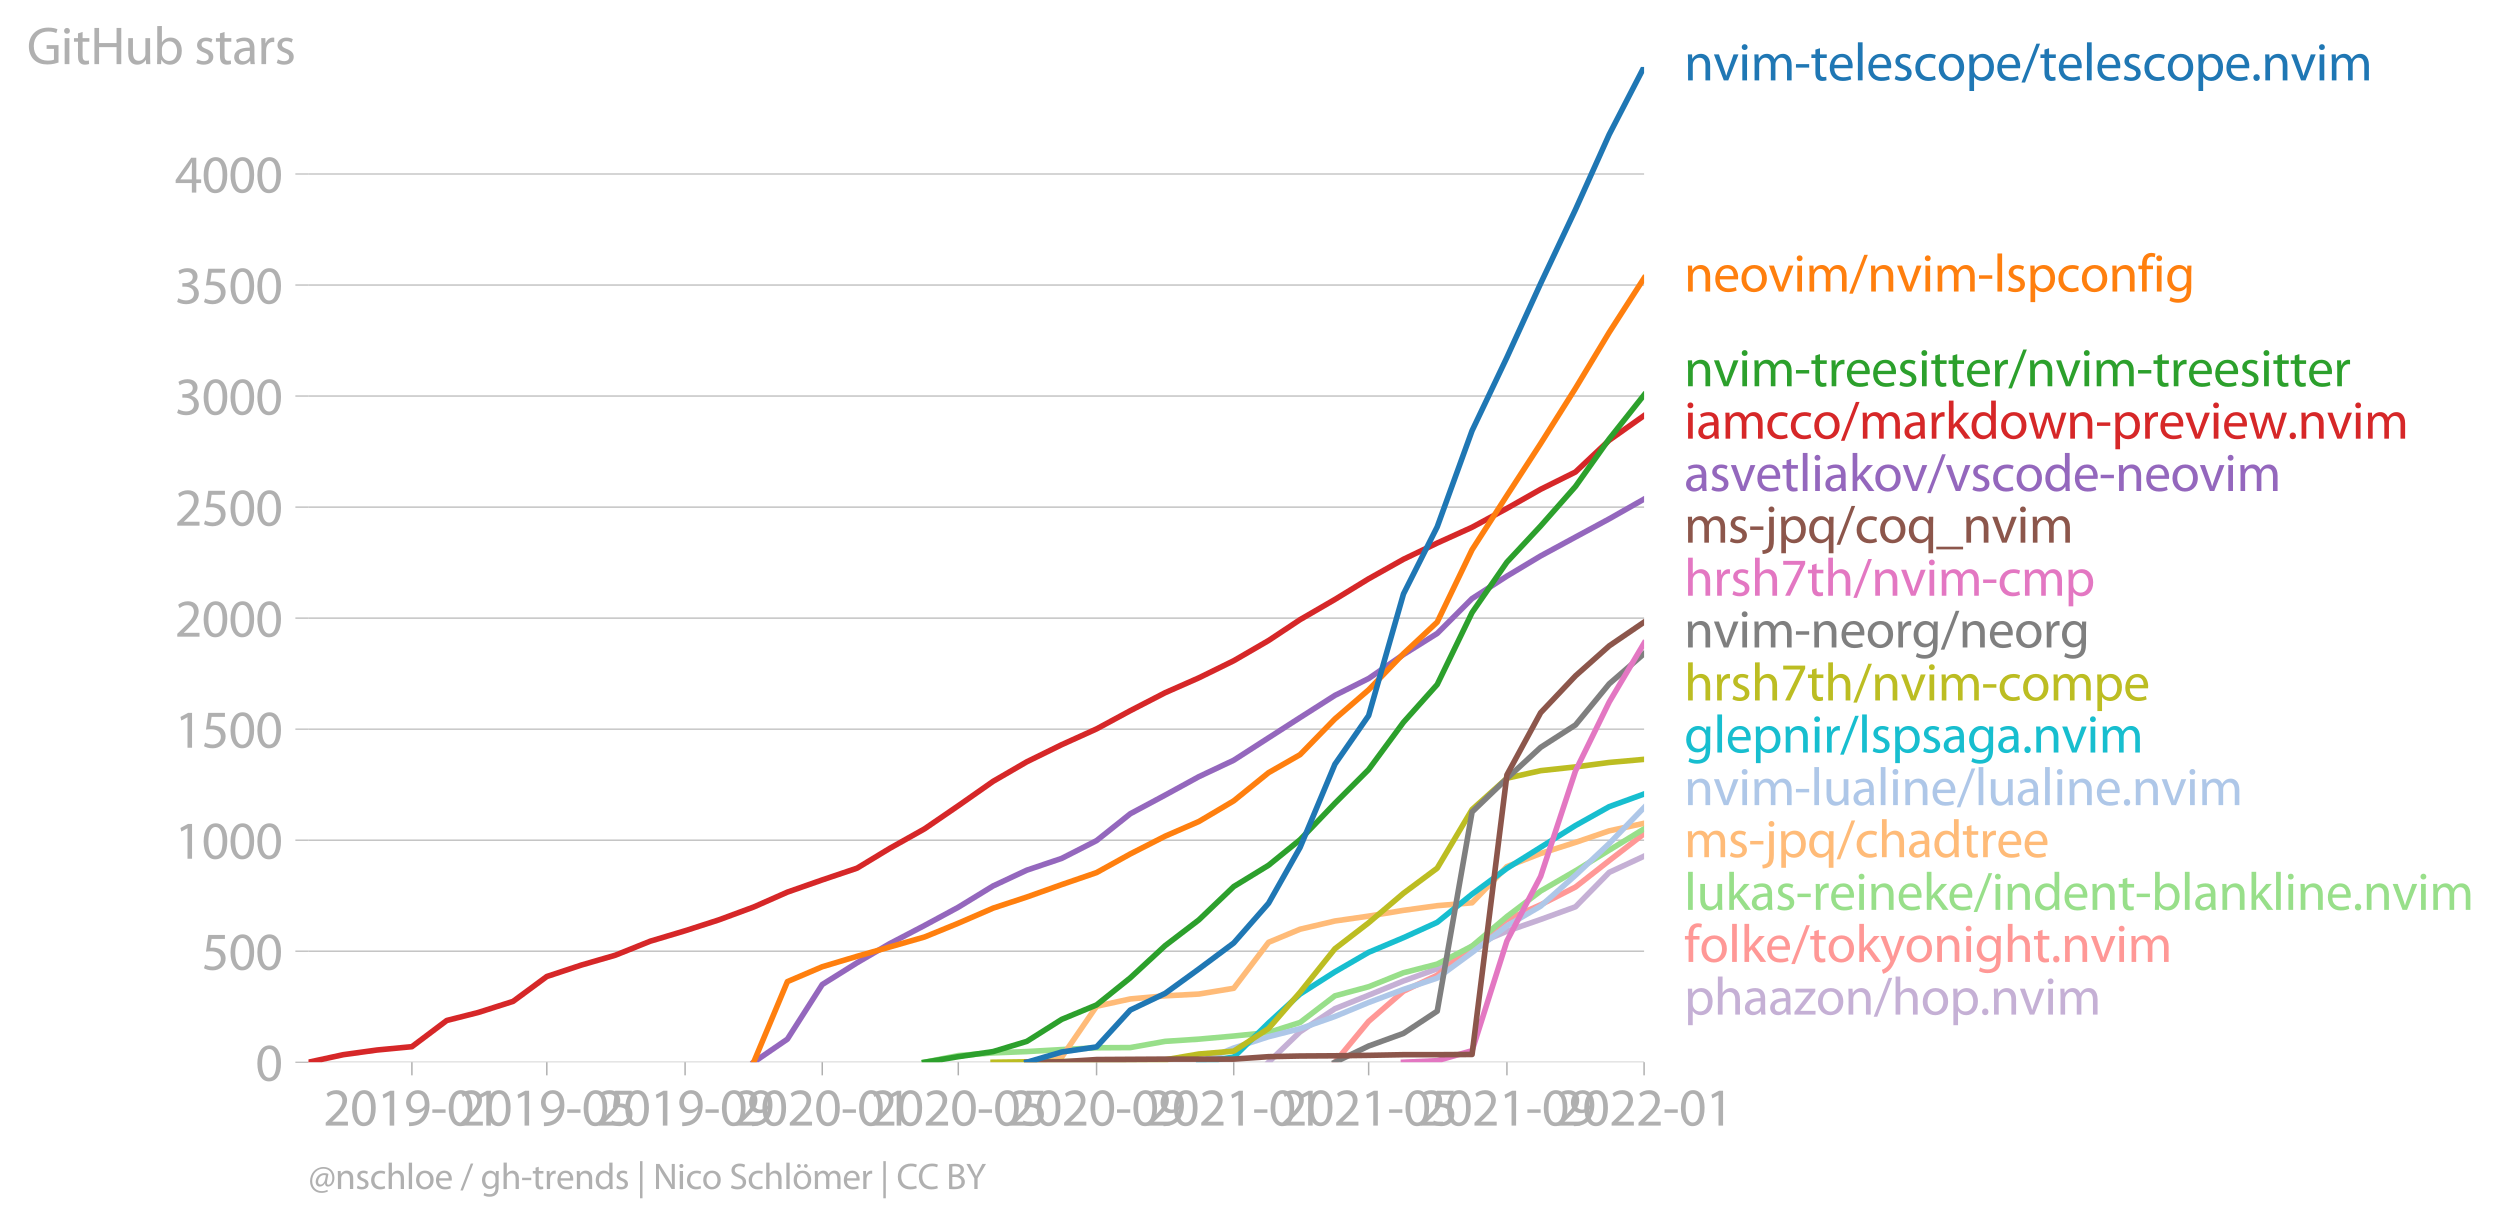 <svg xmlns:xlink="http://www.w3.org/1999/xlink" width="891.264" height="436.725" viewBox="0 0 668.448 327.544" xmlns="http://www.w3.org/2000/svg"><defs><style>*{stroke-linejoin:round;stroke-linecap:butt}</style></defs><g id="figure_1"><path d="M0 327.544h668.448V0H0v327.544z" style="fill:none" id="patch_1"/><g id="axes_1"><path d="M82.476 284.017h357.12V17.905H82.476v266.112z" style="fill:none" id="patch_2"/><g id="matplotlib.axis_1"><g id="xtick_1"><g id="line2d_1"><defs><path id="mf3e8ef2c0f" d="M0 0v3.5" style="stroke:#b0b0b0;stroke-width:.4"/></defs><use xlink:href="#mf3e8ef2c0f" x="110.132" y="284.017" style="fill:#b0b0b0;stroke:#b0b0b0;stroke-width:.4"/></g><g style="fill:#b0b0b0" transform="matrix(.14 0 0 -.14 86.438 300.957)" id="text_1"><defs><path id="MyriadPro-Regular-32" d="M2944 0v467H1075v13l333 307c877 845 1434 1466 1434 2234 0 595-378 1209-1274 1209-480 0-890-179-1178-422l180-397c192 160 505 352 883 352 621 0 825-390 825-813-6-627-486-1164-1548-2176L288 346V0h2656z" transform="scale(.016)"/><path id="MyriadPro-Regular-30" d="M1677 4230c-845 0-1447-768-1447-2163C243 691 794-70 1606-70c922 0 1447 780 1447 2195 0 1325-499 2105-1376 2105zm-32-435c582 0 845-672 845-1696 0-1062-276-1734-852-1734-512 0-844 614-844 1696 0 1133 358 1734 851 1734z" transform="scale(.016)"/><path id="MyriadPro-Regular-31" d="M1510 0h544v4160h-480l-908-486 108-429 724 390h12V0z" transform="scale(.016)"/><path id="MyriadPro-Regular-39" d="M614-64c135-6 314 0 519 32 448 51 889 243 1209 557 410 397 717 1037 717 1952 0 1062-525 1753-1376 1753S262 3539 262 2752c0-710 480-1274 1229-1274 416 0 749 167 979 448h20c-77-492-276-857-551-1107-237-224-544-358-870-403-192-19-333-32-455-19V-64zm1024 3866c589 0 852-544 852-1255 0-89-20-153-52-205-147-249-441-435-819-435-486 0-800 365-800 883 0 589 339 1012 813 1012h6z" transform="scale(.016)"/><path id="MyriadPro-Regular-2d" d="M192 1939v-416h1581v416H192z" transform="scale(.016)"/></defs><use xlink:href="#MyriadPro-Regular-32"/><use xlink:href="#MyriadPro-Regular-30" x="51.3"/><use xlink:href="#MyriadPro-Regular-31" x="102.6"/><use xlink:href="#MyriadPro-Regular-39" x="153.9"/><use xlink:href="#MyriadPro-Regular-2d" x="205.2"/><use xlink:href="#MyriadPro-Regular-30" x="235.9"/><use xlink:href="#MyriadPro-Regular-31" x="287.2"/></g></g><g id="xtick_2"><use xlink:href="#mf3e8ef2c0f" x="146.205" y="284.017" style="fill:#b0b0b0;stroke:#b0b0b0;stroke-width:.4" id="line2d_2"/><g style="fill:#b0b0b0" transform="matrix(.14 0 0 -.14 122.51 300.957)" id="text_2"><defs><path id="MyriadPro-Regular-35" d="M2771 4160H781L512 2163c154 19 339 45 576 45 832 0 1190-384 1197-922 0-556-455-902-986-902-377 0-717 128-889 230L269 186C467 58 851-70 1306-70c902 0 1548 608 1548 1420 0 525-268 884-595 1069-256 154-576 224-896 224-153 0-243-13-339-25l160 1068h1587v474z" transform="scale(.016)"/></defs><use xlink:href="#MyriadPro-Regular-32"/><use xlink:href="#MyriadPro-Regular-30" x="51.3"/><use xlink:href="#MyriadPro-Regular-31" x="102.6"/><use xlink:href="#MyriadPro-Regular-39" x="153.9"/><use xlink:href="#MyriadPro-Regular-2d" x="205.2"/><use xlink:href="#MyriadPro-Regular-30" x="235.9"/><use xlink:href="#MyriadPro-Regular-35" x="287.2"/></g></g><g id="xtick_3"><use xlink:href="#mf3e8ef2c0f" x="183.179" y="284.017" style="fill:#b0b0b0;stroke:#b0b0b0;stroke-width:.4" id="line2d_3"/><g style="fill:#b0b0b0" transform="matrix(.14 0 0 -.14 159.485 300.957)" id="text_3"><use xlink:href="#MyriadPro-Regular-32"/><use xlink:href="#MyriadPro-Regular-30" x="51.3"/><use xlink:href="#MyriadPro-Regular-31" x="102.6"/><use xlink:href="#MyriadPro-Regular-39" x="153.9"/><use xlink:href="#MyriadPro-Regular-2d" x="205.2"/><use xlink:href="#MyriadPro-Regular-30" x="235.9"/><use xlink:href="#MyriadPro-Regular-39" x="287.2"/></g></g><g id="xtick_4"><use xlink:href="#mf3e8ef2c0f" x="219.853" y="284.017" style="fill:#b0b0b0;stroke:#b0b0b0;stroke-width:.4" id="line2d_4"/><g style="fill:#b0b0b0" transform="matrix(.14 0 0 -.14 196.16 300.957)" id="text_4"><use xlink:href="#MyriadPro-Regular-32"/><use xlink:href="#MyriadPro-Regular-30" x="51.3"/><use xlink:href="#MyriadPro-Regular-32" x="102.6"/><use xlink:href="#MyriadPro-Regular-30" x="153.9"/><use xlink:href="#MyriadPro-Regular-2d" x="205.2"/><use xlink:href="#MyriadPro-Regular-30" x="235.9"/><use xlink:href="#MyriadPro-Regular-31" x="287.2"/></g></g><g id="xtick_5"><use xlink:href="#mf3e8ef2c0f" x="256.227" y="284.017" style="fill:#b0b0b0;stroke:#b0b0b0;stroke-width:.4" id="line2d_5"/><g style="fill:#b0b0b0" transform="matrix(.14 0 0 -.14 232.533 300.957)" id="text_5"><use xlink:href="#MyriadPro-Regular-32"/><use xlink:href="#MyriadPro-Regular-30" x="51.3"/><use xlink:href="#MyriadPro-Regular-32" x="102.6"/><use xlink:href="#MyriadPro-Regular-30" x="153.9"/><use xlink:href="#MyriadPro-Regular-2d" x="205.2"/><use xlink:href="#MyriadPro-Regular-30" x="235.9"/><use xlink:href="#MyriadPro-Regular-35" x="287.2"/></g></g><g id="xtick_6"><use xlink:href="#mf3e8ef2c0f" x="293.201" y="284.017" style="fill:#b0b0b0;stroke:#b0b0b0;stroke-width:.4" id="line2d_6"/><g style="fill:#b0b0b0" transform="matrix(.14 0 0 -.14 269.507 300.957)" id="text_6"><use xlink:href="#MyriadPro-Regular-32"/><use xlink:href="#MyriadPro-Regular-30" x="51.3"/><use xlink:href="#MyriadPro-Regular-32" x="102.6"/><use xlink:href="#MyriadPro-Regular-30" x="153.9"/><use xlink:href="#MyriadPro-Regular-2d" x="205.2"/><use xlink:href="#MyriadPro-Regular-30" x="235.9"/><use xlink:href="#MyriadPro-Regular-39" x="287.2"/></g></g><g id="xtick_7"><use xlink:href="#mf3e8ef2c0f" x="329.875" y="284.017" style="fill:#b0b0b0;stroke:#b0b0b0;stroke-width:.4" id="line2d_7"/><g style="fill:#b0b0b0" transform="matrix(.14 0 0 -.14 306.181 300.957)" id="text_7"><use xlink:href="#MyriadPro-Regular-32"/><use xlink:href="#MyriadPro-Regular-30" x="51.3"/><use xlink:href="#MyriadPro-Regular-32" x="102.6"/><use xlink:href="#MyriadPro-Regular-31" x="153.9"/><use xlink:href="#MyriadPro-Regular-2d" x="205.2"/><use xlink:href="#MyriadPro-Regular-30" x="235.9"/><use xlink:href="#MyriadPro-Regular-31" x="287.2"/></g></g><g id="xtick_8"><use xlink:href="#mf3e8ef2c0f" x="365.948" y="284.017" style="fill:#b0b0b0;stroke:#b0b0b0;stroke-width:.4" id="line2d_8"/><g style="fill:#b0b0b0" transform="matrix(.14 0 0 -.14 342.254 300.957)" id="text_8"><use xlink:href="#MyriadPro-Regular-32"/><use xlink:href="#MyriadPro-Regular-30" x="51.3"/><use xlink:href="#MyriadPro-Regular-32" x="102.6"/><use xlink:href="#MyriadPro-Regular-31" x="153.9"/><use xlink:href="#MyriadPro-Regular-2d" x="205.2"/><use xlink:href="#MyriadPro-Regular-30" x="235.9"/><use xlink:href="#MyriadPro-Regular-35" x="287.2"/></g></g><g id="xtick_9"><use xlink:href="#mf3e8ef2c0f" x="402.922" y="284.017" style="fill:#b0b0b0;stroke:#b0b0b0;stroke-width:.4" id="line2d_9"/><g style="fill:#b0b0b0" transform="matrix(.14 0 0 -.14 379.228 300.957)" id="text_9"><use xlink:href="#MyriadPro-Regular-32"/><use xlink:href="#MyriadPro-Regular-30" x="51.3"/><use xlink:href="#MyriadPro-Regular-32" x="102.6"/><use xlink:href="#MyriadPro-Regular-31" x="153.9"/><use xlink:href="#MyriadPro-Regular-2d" x="205.2"/><use xlink:href="#MyriadPro-Regular-30" x="235.9"/><use xlink:href="#MyriadPro-Regular-39" x="287.2"/></g></g><g id="xtick_10"><use xlink:href="#mf3e8ef2c0f" x="439.596" y="284.017" style="fill:#b0b0b0;stroke:#b0b0b0;stroke-width:.4" id="line2d_10"/><g style="fill:#b0b0b0" transform="matrix(.14 0 0 -.14 415.902 300.957)" id="text_10"><use xlink:href="#MyriadPro-Regular-32"/><use xlink:href="#MyriadPro-Regular-30" x="51.3"/><use xlink:href="#MyriadPro-Regular-32" x="102.6"/><use xlink:href="#MyriadPro-Regular-32" x="153.9"/><use xlink:href="#MyriadPro-Regular-2d" x="205.2"/><use xlink:href="#MyriadPro-Regular-30" x="235.9"/><use xlink:href="#MyriadPro-Regular-31" x="287.2"/></g></g></g><g id="matplotlib.axis_2"><g id="ytick_1"><path d="M82.476 284.017h357.12" clip-path="url(#pdc8fe811a7)" style="fill:none;stroke:#b0b0b0;stroke-width:.3;stroke-linecap:square" id="line2d_11"/><g id="line2d_12"><defs><path id="m01c3b4177a" d="M0 0h-3.5" style="stroke:#b0b0b0;stroke-width:.3"/></defs><use xlink:href="#m01c3b4177a" x="82.476" y="284.017" style="fill:#b0b0b0;stroke:#b0b0b0;stroke-width:.3"/></g><use xlink:href="#MyriadPro-Regular-30" style="fill:#b0b0b0" transform="matrix(.14 0 0 -.14 68.295 288.987)" id="text_11"/></g><g id="ytick_2"><path d="M82.476 254.33h357.12" clip-path="url(#pdc8fe811a7)" style="fill:none;stroke:#b0b0b0;stroke-width:.3;stroke-linecap:square" id="line2d_13"/><use xlink:href="#m01c3b4177a" x="82.476" y="254.33" style="fill:#b0b0b0;stroke:#b0b0b0;stroke-width:.3" id="line2d_14"/><g style="fill:#b0b0b0" transform="matrix(.14 0 0 -.14 53.932 259.3)" id="text_12"><use xlink:href="#MyriadPro-Regular-35"/><use xlink:href="#MyriadPro-Regular-30" x="51.3"/><use xlink:href="#MyriadPro-Regular-30" x="102.6"/></g></g><g id="ytick_3"><path d="M82.476 224.643h357.12" clip-path="url(#pdc8fe811a7)" style="fill:none;stroke:#b0b0b0;stroke-width:.3;stroke-linecap:square" id="line2d_15"/><use xlink:href="#m01c3b4177a" x="82.476" y="224.643" style="fill:#b0b0b0;stroke:#b0b0b0;stroke-width:.3" id="line2d_16"/><g style="fill:#b0b0b0" transform="matrix(.14 0 0 -.14 46.75 229.613)" id="text_13"><use xlink:href="#MyriadPro-Regular-31"/><use xlink:href="#MyriadPro-Regular-30" x="51.3"/><use xlink:href="#MyriadPro-Regular-30" x="102.6"/><use xlink:href="#MyriadPro-Regular-30" x="153.9"/></g></g><g id="ytick_4"><path d="M82.476 194.956h357.12" clip-path="url(#pdc8fe811a7)" style="fill:none;stroke:#b0b0b0;stroke-width:.3;stroke-linecap:square" id="line2d_17"/><use xlink:href="#m01c3b4177a" x="82.476" y="194.956" style="fill:#b0b0b0;stroke:#b0b0b0;stroke-width:.3" id="line2d_18"/><g style="fill:#b0b0b0" transform="matrix(.14 0 0 -.14 46.75 199.926)" id="text_14"><use xlink:href="#MyriadPro-Regular-31"/><use xlink:href="#MyriadPro-Regular-35" x="51.3"/><use xlink:href="#MyriadPro-Regular-30" x="102.6"/><use xlink:href="#MyriadPro-Regular-30" x="153.9"/></g></g><g id="ytick_5"><path d="M82.476 165.27h357.12" clip-path="url(#pdc8fe811a7)" style="fill:none;stroke:#b0b0b0;stroke-width:.3;stroke-linecap:square" id="line2d_19"/><use xlink:href="#m01c3b4177a" x="82.476" y="165.27" style="fill:#b0b0b0;stroke:#b0b0b0;stroke-width:.3" id="line2d_20"/><g style="fill:#b0b0b0" transform="matrix(.14 0 0 -.14 46.75 170.24)" id="text_15"><use xlink:href="#MyriadPro-Regular-32"/><use xlink:href="#MyriadPro-Regular-30" x="51.3"/><use xlink:href="#MyriadPro-Regular-30" x="102.6"/><use xlink:href="#MyriadPro-Regular-30" x="153.9"/></g></g><g id="ytick_6"><path d="M82.476 135.583h357.12" clip-path="url(#pdc8fe811a7)" style="fill:none;stroke:#b0b0b0;stroke-width:.3;stroke-linecap:square" id="line2d_21"/><use xlink:href="#m01c3b4177a" x="82.476" y="135.583" style="fill:#b0b0b0;stroke:#b0b0b0;stroke-width:.3" id="line2d_22"/><g style="fill:#b0b0b0" transform="matrix(.14 0 0 -.14 46.75 140.553)" id="text_16"><use xlink:href="#MyriadPro-Regular-32"/><use xlink:href="#MyriadPro-Regular-35" x="51.3"/><use xlink:href="#MyriadPro-Regular-30" x="102.6"/><use xlink:href="#MyriadPro-Regular-30" x="153.9"/></g></g><g id="ytick_7"><path d="M82.476 105.896h357.12" clip-path="url(#pdc8fe811a7)" style="fill:none;stroke:#b0b0b0;stroke-width:.3;stroke-linecap:square" id="line2d_23"/><use xlink:href="#m01c3b4177a" x="82.476" y="105.896" style="fill:#b0b0b0;stroke:#b0b0b0;stroke-width:.3" id="line2d_24"/><g style="fill:#b0b0b0" transform="matrix(.14 0 0 -.14 46.75 110.866)" id="text_17"><defs><path id="MyriadPro-Regular-33" d="M269 211C474 77 883-70 1350-70c999 0 1517 582 1517 1248 0 582-416 966-928 1068v13c512 186 768 551 768 979 0 506-371 992-1190 992-448 0-871-160-1088-320l147-409c179 128 499 275 832 275 518 0 730-294 730-627 0-493-519-704-928-704H896v-423h314c544 0 1068-249 1075-832 6-345-218-806-941-806-390 0-762 160-922 262L269 211z" transform="scale(.016)"/></defs><use xlink:href="#MyriadPro-Regular-33"/><use xlink:href="#MyriadPro-Regular-30" x="51.3"/><use xlink:href="#MyriadPro-Regular-30" x="102.6"/><use xlink:href="#MyriadPro-Regular-30" x="153.9"/></g></g><g id="ytick_8"><path d="M82.476 76.21h357.12" clip-path="url(#pdc8fe811a7)" style="fill:none;stroke:#b0b0b0;stroke-width:.3;stroke-linecap:square" id="line2d_25"/><use xlink:href="#m01c3b4177a" x="82.476" y="76.21" style="fill:#b0b0b0;stroke:#b0b0b0;stroke-width:.3" id="line2d_26"/><g style="fill:#b0b0b0" transform="matrix(.14 0 0 -.14 46.75 81.18)" id="text_18"><use xlink:href="#MyriadPro-Regular-33"/><use xlink:href="#MyriadPro-Regular-35" x="51.3"/><use xlink:href="#MyriadPro-Regular-30" x="102.6"/><use xlink:href="#MyriadPro-Regular-30" x="153.9"/></g></g><g id="ytick_9"><path d="M82.476 46.523h357.12" clip-path="url(#pdc8fe811a7)" style="fill:none;stroke:#b0b0b0;stroke-width:.3;stroke-linecap:square" id="line2d_27"/><use xlink:href="#m01c3b4177a" x="82.476" y="46.523" style="fill:#b0b0b0;stroke:#b0b0b0;stroke-width:.3" id="line2d_28"/><g style="fill:#b0b0b0" transform="matrix(.14 0 0 -.14 46.75 51.493)" id="text_19"><defs><path id="MyriadPro-Regular-34" d="M2560 0v1133h582v441h-582v2586h-608L96 1504v-371h1933V0h531zM666 1574v13l1017 1415c115 192 218 371 346 614h19c-13-218-19-435-19-653V1574H666z" transform="scale(.016)"/></defs><use xlink:href="#MyriadPro-Regular-34"/><use xlink:href="#MyriadPro-Regular-30" x="51.3"/><use xlink:href="#MyriadPro-Regular-30" x="102.6"/><use xlink:href="#MyriadPro-Regular-30" x="153.9"/></g></g><g style="fill:#b0b0b0" transform="matrix(.14 0 0 -.14 7.2 17.14)" id="text_20"><defs><path id="MyriadPro-Regular-47" d="M3770 2266H2349v-448h877V531c-128-64-378-115-743-115-1005 0-1664 646-1664 1741 0 1081 685 1734 1735 1734 435 0 723-83 953-185l135 454c-186 90-576 198-1076 198-1446 0-2329-940-2336-2227 0-672 231-1248 602-1606 422-403 960-570 1613-570 582 0 1075 147 1325 237v2074z" transform="scale(.016)"/><path id="MyriadPro-Regular-69" d="M1030 0v3098H467V0h563zM749 4320c-205 0-352-154-352-352 0-192 141-346 339-346 224 0 365 154 358 346 0 198-134 352-345 352z" transform="scale(.016)"/><path id="MyriadPro-Regular-74" d="M595 3667v-569H115v-429h480V979c0-365 58-640 218-806C947 19 1158-70 1421-70c217 0 390 38 499 83l-26 422c-83-25-172-38-326-38-314 0-422 217-422 601v1671h806v429h-806v742l-551-173z" transform="scale(.016)"/><path id="MyriadPro-Regular-48" d="M486 4314V0h557v2022h2087V0h563v4314h-563V2509H1043v1805H486z" transform="scale(.016)"/><path id="MyriadPro-Regular-75" d="M3059 3098h-563V1197c0-103-19-205-51-288-103-250-365-512-743-512-512 0-691 397-691 985v1716H448V1286C448 198 1030-70 1517-70c550 0 877 326 1024 576h13l32-506h499c-19 243-26 525-26 845v2253z" transform="scale(.016)"/><path id="MyriadPro-Regular-62" d="M467 800c0-275-13-589-25-800h486l26 512h19c230-410 589-582 1037-582 691 0 1388 550 1388 1657 7 941-537 1581-1305 1581-499 0-858-224-1056-570h-13v1946H467V800zm557 998c0 90 19 167 32 231 115 429 474 691 858 691 601 0 921-531 921-1152 0-710-352-1190-941-1190-409 0-736 268-844 659-13 64-26 134-26 205v556z" transform="scale(.016)"/><path id="MyriadPro-Regular-73" d="M250 147C467 19 781-70 1120-70c736 0 1158 390 1158 934 0 461-275 730-812 934-404 154-589 269-589 525 0 231 185 423 518 423 288 0 512-103 634-180l141 410c-173 102-448 192-762 192-666 0-1069-410-1069-909 0-371 263-678 819-877 416-153 576-300 576-569 0-256-192-461-601-461-282 0-576 115-743 224L250 147z" transform="scale(.016)"/><path id="MyriadPro-Regular-61" d="M2643 1901c0 621-230 1267-1177 1267-391 0-762-109-1018-275l128-371c218 140 518 230 806 230 634 0 704-461 704-717v-64C890 1978 224 1568 224 819c0-448 320-889 947-889 442 0 775 217 947 460h20l44-390h512c-38 211-51 474-51 742v1159zm-544-858c0-57-13-121-32-179-89-262-345-518-749-518-288 0-531 172-531 537 0 602 698 711 1312 698v-538z" transform="scale(.016)"/><path id="MyriadPro-Regular-72" d="M467 0h557v1651c0 96 13 186 26 263 76 422 358 723 755 723 77 0 134-7 192-19v531c-51 13-96 19-160 19-378 0-717-262-858-678h-25l-20 608H442c19-288 25-602 25-967V0z" transform="scale(.016)"/></defs><use xlink:href="#MyriadPro-Regular-47"/><use xlink:href="#MyriadPro-Regular-69" x="64.6"/><use xlink:href="#MyriadPro-Regular-74" x="88"/><use xlink:href="#MyriadPro-Regular-48" x="121.1"/><use xlink:href="#MyriadPro-Regular-75" x="186.3"/><use xlink:href="#MyriadPro-Regular-62" x="241.4"/><use xlink:href="#MyriadPro-Regular-20" x="298.3"/><use xlink:href="#MyriadPro-Regular-73" x="319.5"/><use xlink:href="#MyriadPro-Regular-74" x="359.1"/><use xlink:href="#MyriadPro-Regular-61" x="392.2"/><use xlink:href="#MyriadPro-Regular-72" x="440.4"/><use xlink:href="#MyriadPro-Regular-73" x="473.1"/></g></g><path d="m339.194 284.017 8.417-8.134 9.319-6.175 9.018-3.622 9.319-3.8 9.018-3.266 9.319-6.056 9.318-3.978 9.018-3.146 9.32-3.385 9.017-9.203 9.32-4.334" clip-path="url(#pdc8fe811a7)" style="fill:none;stroke:#c5b0d5;stroke-width:1.5;stroke-linecap:square" id="line2d_29"/><path d="m356.93 284.017 9.018-10.925 9.319-8.075 9.018-4.275 9.319-7.659 9.318-7.184 9.018-3.978 9.32-4.75 9.017-7.065 9.32-7.185" clip-path="url(#pdc8fe811a7)" style="fill:none;stroke:#ff9896;stroke-width:1.5;stroke-linecap:square" id="line2d_30"/><path d="m247.208 284.017 9.019-1.781 9.318-.713 9.019-.356 9.318-.535 9.32-.475 9.017-.059 9.32-1.662 9.017-.594 9.319-.831 9.319-.95 8.417-2.672 9.319-7.125 9.018-2.434 9.319-3.74 9.018-2.316 9.319-4.81 9.318-7.896 9.018-6.828 9.32-5.403 9.017-5.522 9.32-5.7" clip-path="url(#pdc8fe811a7)" style="fill:none;stroke:#98df8a;stroke-width:1.5;stroke-linecap:square" id="line2d_31"/><g style="fill:#1f77b4" transform="matrix(.14 0 0 -.14 450.31 21.489)" id="text_21"><defs><path id="MyriadPro-Regular-6e" d="M467 0h563v1862c0 96 13 192 39 263 96 313 384 576 755 576 531 0 717-416 717-915V0h563v1850c0 1062-666 1318-1094 1318-512 0-871-288-1024-582h-13l-32 512H442c19-256 25-519 25-839V0z" transform="scale(.016)"/><path id="MyriadPro-Regular-76" d="M83 3098 1261 0h537l1216 3098h-588l-602-1741c-102-282-192-538-262-794h-20c-64 256-147 512-249 794L685 3098H83z" transform="scale(.016)"/><path id="MyriadPro-Regular-6d" d="M467 0h551v1869c0 96 12 192 44 275 90 282 346 563 698 563 429 0 646-358 646-851V0h551v1914c0 102 19 204 45 281 96 275 345 512 665 512 455 0 672-358 672-953V0h551v1824c0 1075-608 1344-1018 1344-294 0-499-77-685-218-128-96-249-230-345-403h-13c-135 365-455 621-877 621-512 0-800-275-973-570h-19l-26 500H442c19-256 25-519 25-839V0z" transform="scale(.016)"/><path id="MyriadPro-Regular-65" d="M2957 1446c6 58 19 148 19 263 0 569-269 1459-1280 1459-902 0-1453-736-1453-1670C243 563 813-70 1766-70c493 0 832 108 1031 198l-96 403c-211-89-455-160-858-160-563 0-1049 314-1062 1075h2176zM787 1850c45 390 295 915 864 915 634 0 787-557 781-915H787z" transform="scale(.016)"/><path id="MyriadPro-Regular-6c" d="M467 0h563v4544H467V0z" transform="scale(.016)"/><path id="MyriadPro-Regular-63" d="M2579 538c-160-71-371-154-691-154-614 0-1075 442-1075 1158 0 647 384 1172 1094 1172 307 0 519-71 653-148l128 436c-154 76-448 160-781 160-1011 0-1664-692-1664-1645C243 570 851-70 1786-70c416 0 742 108 889 185l-96 423z" transform="scale(.016)"/><path id="MyriadPro-Regular-6f" d="M1779 3168c-857 0-1536-608-1536-1645C243 544 890-70 1728-70c749 0 1542 499 1542 1644 0 948-601 1594-1491 1594zm-13-422c666 0 928-666 928-1191 0-697-403-1203-940-1203-551 0-941 512-941 1190 0 589 288 1204 953 1204z" transform="scale(.016)"/><path id="MyriadPro-Regular-70" d="M467-1267h557V416h13c185-307 544-486 953-486 730 0 1408 550 1408 1664 0 940-563 1574-1312 1574-505 0-870-224-1100-602h-13l-26 532H442c12-295 25-615 25-1012v-3353zm557 3059c0 77 19 160 38 230 109 423 468 698 852 698 595 0 921-531 921-1152 0-710-345-1197-941-1197-403 0-742 269-844 659-13 71-26 148-26 231v531z" transform="scale(.016)"/><path id="MyriadPro-Regular-2f" d="m422-256 1792 4640h-435L-6-256h428z" transform="scale(.016)"/><path id="MyriadPro-Regular-2e" d="M710-70c237 0 384 172 384 403 0 237-153 403-377 403S333 570 333 333c0-231 153-403 371-403h6z" transform="scale(.016)"/></defs><use xlink:href="#MyriadPro-Regular-6e"/><use xlink:href="#MyriadPro-Regular-76" x="55.5"/><use xlink:href="#MyriadPro-Regular-69" x="103.6"/><use xlink:href="#MyriadPro-Regular-6d" x="127"/><use xlink:href="#MyriadPro-Regular-2d" x="210.4"/><use xlink:href="#MyriadPro-Regular-74" x="241.1"/><use xlink:href="#MyriadPro-Regular-65" x="274.2"/><use xlink:href="#MyriadPro-Regular-6c" x="324.3"/><use xlink:href="#MyriadPro-Regular-65" x="347.9"/><use xlink:href="#MyriadPro-Regular-73" x="398"/><use xlink:href="#MyriadPro-Regular-63" x="437.6"/><use xlink:href="#MyriadPro-Regular-6f" x="482.4"/><use xlink:href="#MyriadPro-Regular-70" x="537.3"/><use xlink:href="#MyriadPro-Regular-65" x="594.2"/><use xlink:href="#MyriadPro-Regular-2f" x="644.3"/><use xlink:href="#MyriadPro-Regular-74" x="678.6"/><use xlink:href="#MyriadPro-Regular-65" x="711.7"/><use xlink:href="#MyriadPro-Regular-6c" x="761.8"/><use xlink:href="#MyriadPro-Regular-65" x="785.4"/><use xlink:href="#MyriadPro-Regular-73" x="835.5"/><use xlink:href="#MyriadPro-Regular-63" x="875.1"/><use xlink:href="#MyriadPro-Regular-6f" x="919.9"/><use xlink:href="#MyriadPro-Regular-70" x="974.8"/><use xlink:href="#MyriadPro-Regular-65" x="1031.7"/><use xlink:href="#MyriadPro-Regular-2e" x="1081.8"/><use xlink:href="#MyriadPro-Regular-6e" x="1102.5"/><use xlink:href="#MyriadPro-Regular-76" x="1158"/><use xlink:href="#MyriadPro-Regular-69" x="1206.1"/><use xlink:href="#MyriadPro-Regular-6d" x="1229.5"/></g><g style="fill:#ff7f0e" transform="matrix(.14 0 0 -.14 450.31 77.952)" id="text_22"><defs><path id="MyriadPro-Regular-66" d="M1082 0v2669h748v429h-748v166c0 474 121 896 601 896 160 0 275-32 359-70l76 435c-108 45-281 89-480 89-262 0-544-83-755-288-262-249-358-646-358-1081v-147H90v-429h435V0h557z" transform="scale(.016)"/><path id="MyriadPro-Regular-67" d="M3110 2246c0 378 13 628 26 852h-493l-25-468h-13c-135 256-429 538-967 538-710 0-1395-595-1395-1645C243 666 794 13 1562 13c480 0 812 230 985 518h13V186c0-781-422-1082-998-1082-384 0-704 115-909 243l-141-429c250-166 659-256 1030-256 391 0 826 90 1127 372 301 268 441 704 441 1414v1798zm-556-928c0-96-13-204-45-300-122-359-435-576-781-576-608 0-915 505-915 1113 0 717 384 1171 921 1171 410 0 685-268 788-595 25-77 32-160 32-256v-557z" transform="scale(.016)"/></defs><use xlink:href="#MyriadPro-Regular-6e"/><use xlink:href="#MyriadPro-Regular-65" x="55.5"/><use xlink:href="#MyriadPro-Regular-6f" x="105.6"/><use xlink:href="#MyriadPro-Regular-76" x="160.5"/><use xlink:href="#MyriadPro-Regular-69" x="208.6"/><use xlink:href="#MyriadPro-Regular-6d" x="232"/><use xlink:href="#MyriadPro-Regular-2f" x="315.4"/><use xlink:href="#MyriadPro-Regular-6e" x="349.7"/><use xlink:href="#MyriadPro-Regular-76" x="405.2"/><use xlink:href="#MyriadPro-Regular-69" x="453.3"/><use xlink:href="#MyriadPro-Regular-6d" x="476.7"/><use xlink:href="#MyriadPro-Regular-2d" x="560.1"/><use xlink:href="#MyriadPro-Regular-6c" x="590.8"/><use xlink:href="#MyriadPro-Regular-73" x="614.4"/><use xlink:href="#MyriadPro-Regular-70" x="654"/><use xlink:href="#MyriadPro-Regular-63" x="710.9"/><use xlink:href="#MyriadPro-Regular-6f" x="755.7"/><use xlink:href="#MyriadPro-Regular-6e" x="810.6"/><use xlink:href="#MyriadPro-Regular-66" x="866.1"/><use xlink:href="#MyriadPro-Regular-69" x="895.3"/><use xlink:href="#MyriadPro-Regular-67" x="918.7"/></g><g style="fill:#2ca02c" transform="matrix(.14 0 0 -.14 450.31 103.283)" id="text_23"><use xlink:href="#MyriadPro-Regular-6e"/><use xlink:href="#MyriadPro-Regular-76" x="55.5"/><use xlink:href="#MyriadPro-Regular-69" x="103.6"/><use xlink:href="#MyriadPro-Regular-6d" x="127"/><use xlink:href="#MyriadPro-Regular-2d" x="210.4"/><use xlink:href="#MyriadPro-Regular-74" x="241.1"/><use xlink:href="#MyriadPro-Regular-72" x="274.2"/><use xlink:href="#MyriadPro-Regular-65" x="306.9"/><use xlink:href="#MyriadPro-Regular-65" x="357"/><use xlink:href="#MyriadPro-Regular-73" x="407.1"/><use xlink:href="#MyriadPro-Regular-69" x="446.7"/><use xlink:href="#MyriadPro-Regular-74" x="470.1"/><use xlink:href="#MyriadPro-Regular-74" x="503.2"/><use xlink:href="#MyriadPro-Regular-65" x="536.3"/><use xlink:href="#MyriadPro-Regular-72" x="586.4"/><use xlink:href="#MyriadPro-Regular-2f" x="619.1"/><use xlink:href="#MyriadPro-Regular-6e" x="653.4"/><use xlink:href="#MyriadPro-Regular-76" x="708.9"/><use xlink:href="#MyriadPro-Regular-69" x="757"/><use xlink:href="#MyriadPro-Regular-6d" x="780.4"/><use xlink:href="#MyriadPro-Regular-2d" x="863.8"/><use xlink:href="#MyriadPro-Regular-74" x="894.5"/><use xlink:href="#MyriadPro-Regular-72" x="927.6"/><use xlink:href="#MyriadPro-Regular-65" x="960.3"/><use xlink:href="#MyriadPro-Regular-65" x="1010.4"/><use xlink:href="#MyriadPro-Regular-73" x="1060.5"/><use xlink:href="#MyriadPro-Regular-69" x="1100.1"/><use xlink:href="#MyriadPro-Regular-74" x="1123.5"/><use xlink:href="#MyriadPro-Regular-74" x="1156.6"/><use xlink:href="#MyriadPro-Regular-65" x="1189.7"/><use xlink:href="#MyriadPro-Regular-72" x="1239.8"/></g><g style="fill:#d62728" transform="matrix(.14 0 0 -.14 450.31 117.283)" id="text_24"><defs><path id="MyriadPro-Regular-6b" d="M1024 4544H467V0h557v1165l288 320L2381 0h685L1702 1824l1197 1274h-678l-909-1069c-90-109-198-243-275-352h-13v2867z" transform="scale(.016)"/><path id="MyriadPro-Regular-64" d="M2579 4544V2694h-13c-140 250-460 474-934 474-755 0-1395-634-1389-1664C243 563 819-70 1568-70c506 0 883 262 1056 608h13l25-538h506c-19 211-26 525-26 800v3744h-563zm0-3245c0-89-6-166-25-243-103-422-448-672-826-672-608 0-915 518-915 1146 0 684 345 1196 928 1196 422 0 729-294 813-652 19-71 25-167 25-237v-538z" transform="scale(.016)"/><path id="MyriadPro-Regular-77" d="M115 3098 1050 0h512l499 1472c109 333 205 653 281 1024h13c77-365 167-672 275-1018L3104 0h512l998 3098h-556l-442-1556c-102-364-186-691-237-1004h-19c-70 313-160 640-275 1011l-480 1549h-474l-505-1575c-103-339-205-672-276-985h-19c-57 320-141 640-230 985L691 3098H115z" transform="scale(.016)"/></defs><use xlink:href="#MyriadPro-Regular-69"/><use xlink:href="#MyriadPro-Regular-61" x="23.4"/><use xlink:href="#MyriadPro-Regular-6d" x="71.6"/><use xlink:href="#MyriadPro-Regular-63" x="155"/><use xlink:href="#MyriadPro-Regular-63" x="199.8"/><use xlink:href="#MyriadPro-Regular-6f" x="244.6"/><use xlink:href="#MyriadPro-Regular-2f" x="299.5"/><use xlink:href="#MyriadPro-Regular-6d" x="333.8"/><use xlink:href="#MyriadPro-Regular-61" x="417.2"/><use xlink:href="#MyriadPro-Regular-72" x="465.4"/><use xlink:href="#MyriadPro-Regular-6b" x="498.1"/><use xlink:href="#MyriadPro-Regular-64" x="545"/><use xlink:href="#MyriadPro-Regular-6f" x="601.4"/><use xlink:href="#MyriadPro-Regular-77" x="656.3"/><use xlink:href="#MyriadPro-Regular-6e" x="729.9"/><use xlink:href="#MyriadPro-Regular-2d" x="785.4"/><use xlink:href="#MyriadPro-Regular-70" x="816.1"/><use xlink:href="#MyriadPro-Regular-72" x="873"/><use xlink:href="#MyriadPro-Regular-65" x="905.7"/><use xlink:href="#MyriadPro-Regular-76" x="955.8"/><use xlink:href="#MyriadPro-Regular-69" x="1003.9"/><use xlink:href="#MyriadPro-Regular-65" x="1027.3"/><use xlink:href="#MyriadPro-Regular-77" x="1077.4"/><use xlink:href="#MyriadPro-Regular-2e" x="1151"/><use xlink:href="#MyriadPro-Regular-6e" x="1171.7"/><use xlink:href="#MyriadPro-Regular-76" x="1227.2"/><use xlink:href="#MyriadPro-Regular-69" x="1275.3"/><use xlink:href="#MyriadPro-Regular-6d" x="1298.7"/></g><g style="fill:#9467bd" transform="matrix(.14 0 0 -.14 450.31 131.283)" id="text_25"><use xlink:href="#MyriadPro-Regular-61"/><use xlink:href="#MyriadPro-Regular-73" x="48.2"/><use xlink:href="#MyriadPro-Regular-76" x="87.8"/><use xlink:href="#MyriadPro-Regular-65" x="135.9"/><use xlink:href="#MyriadPro-Regular-74" x="186"/><use xlink:href="#MyriadPro-Regular-6c" x="219.1"/><use xlink:href="#MyriadPro-Regular-69" x="242.7"/><use xlink:href="#MyriadPro-Regular-61" x="266.1"/><use xlink:href="#MyriadPro-Regular-6b" x="314.3"/><use xlink:href="#MyriadPro-Regular-6f" x="361.2"/><use xlink:href="#MyriadPro-Regular-76" x="416.1"/><use xlink:href="#MyriadPro-Regular-2f" x="464.2"/><use xlink:href="#MyriadPro-Regular-76" x="498.5"/><use xlink:href="#MyriadPro-Regular-73" x="546.6"/><use xlink:href="#MyriadPro-Regular-63" x="586.2"/><use xlink:href="#MyriadPro-Regular-6f" x="631"/><use xlink:href="#MyriadPro-Regular-64" x="685.9"/><use xlink:href="#MyriadPro-Regular-65" x="742.3"/><use xlink:href="#MyriadPro-Regular-2d" x="792.4"/><use xlink:href="#MyriadPro-Regular-6e" x="823.1"/><use xlink:href="#MyriadPro-Regular-65" x="878.6"/><use xlink:href="#MyriadPro-Regular-6f" x="928.7"/><use xlink:href="#MyriadPro-Regular-76" x="983.6"/><use xlink:href="#MyriadPro-Regular-69" x="1031.7"/><use xlink:href="#MyriadPro-Regular-6d" x="1055.1"/></g><g style="fill:#8c564b" transform="matrix(.14 0 0 -.14 450.31 145.101)" id="text_26"><defs><path id="MyriadPro-Regular-6a" d="M-230-1350c300 0 710 102 960 352 275 281 371 672 371 1273v2823H538V493c0-743-58-992-212-1165C192-819-32-890-288-909l58-441zM826 4320c-212 0-359-154-359-352 0-186 135-346 346-346 224 0 358 160 352 346 0 198-135 352-339 352z" transform="scale(.016)"/><path id="MyriadPro-Regular-71" d="M2579-1267h563v3513c0 320 7 589 20 852h-532l-19-468h-13c-153 301-473 538-953 538-653 0-1402-512-1402-1670C243 557 832-70 1555-70c499 0 845 243 1011 550h13v-1747zm0 2528c0-83-19-192-45-269-128-390-441-614-806-614-621 0-915 537-915 1152 0 697 352 1190 934 1190 423 0 723-294 807-640 19-70 25-160 25-237v-582z" transform="scale(.016)"/><path id="MyriadPro-Regular-5f" d="M0-480v-320h3200v320H0z" transform="scale(.016)"/></defs><use xlink:href="#MyriadPro-Regular-6d"/><use xlink:href="#MyriadPro-Regular-73" x="83.4"/><use xlink:href="#MyriadPro-Regular-2d" x="123"/><use xlink:href="#MyriadPro-Regular-6a" x="153.7"/><use xlink:href="#MyriadPro-Regular-70" x="178"/><use xlink:href="#MyriadPro-Regular-71" x="234.9"/><use xlink:href="#MyriadPro-Regular-2f" x="291.2"/><use xlink:href="#MyriadPro-Regular-63" x="325.5"/><use xlink:href="#MyriadPro-Regular-6f" x="370.3"/><use xlink:href="#MyriadPro-Regular-71" x="425.2"/><use xlink:href="#MyriadPro-Regular-5f" x="481.5"/><use xlink:href="#MyriadPro-Regular-6e" x="531.5"/><use xlink:href="#MyriadPro-Regular-76" x="587"/><use xlink:href="#MyriadPro-Regular-69" x="635.1"/><use xlink:href="#MyriadPro-Regular-6d" x="658.5"/></g><g style="fill:#e377c2" transform="matrix(.14 0 0 -.14 450.31 159.283)" id="text_27"><defs><path id="MyriadPro-Regular-68" d="M467 0h563v1869c0 109 7 192 39 269 102 307 390 563 755 563 531 0 717-423 717-922V0h563v1843c0 1069-666 1325-1082 1325-211 0-409-64-576-160-172-96-313-237-403-397h-13v1933H467V0z" transform="scale(.016)"/><path id="MyriadPro-Regular-37" d="M365 4160v-467h2035v-13L595 0h583l1811 3789v371H365z" transform="scale(.016)"/></defs><use xlink:href="#MyriadPro-Regular-68"/><use xlink:href="#MyriadPro-Regular-72" x="55.5"/><use xlink:href="#MyriadPro-Regular-73" x="88.2"/><use xlink:href="#MyriadPro-Regular-68" x="127.8"/><use xlink:href="#MyriadPro-Regular-37" x="183.3"/><use xlink:href="#MyriadPro-Regular-74" x="234.6"/><use xlink:href="#MyriadPro-Regular-68" x="267.7"/><use xlink:href="#MyriadPro-Regular-2f" x="323.2"/><use xlink:href="#MyriadPro-Regular-6e" x="357.5"/><use xlink:href="#MyriadPro-Regular-76" x="413"/><use xlink:href="#MyriadPro-Regular-69" x="461.1"/><use xlink:href="#MyriadPro-Regular-6d" x="484.5"/><use xlink:href="#MyriadPro-Regular-2d" x="567.9"/><use xlink:href="#MyriadPro-Regular-63" x="598.6"/><use xlink:href="#MyriadPro-Regular-6d" x="643.4"/><use xlink:href="#MyriadPro-Regular-70" x="726.8"/></g><g style="fill:#7f7f7f" transform="matrix(.14 0 0 -.14 450.31 173.127)" id="text_28"><use xlink:href="#MyriadPro-Regular-6e"/><use xlink:href="#MyriadPro-Regular-76" x="55.5"/><use xlink:href="#MyriadPro-Regular-69" x="103.6"/><use xlink:href="#MyriadPro-Regular-6d" x="127"/><use xlink:href="#MyriadPro-Regular-2d" x="210.4"/><use xlink:href="#MyriadPro-Regular-6e" x="241.1"/><use xlink:href="#MyriadPro-Regular-65" x="296.6"/><use xlink:href="#MyriadPro-Regular-6f" x="346.7"/><use xlink:href="#MyriadPro-Regular-72" x="401.6"/><use xlink:href="#MyriadPro-Regular-67" x="434.3"/><use xlink:href="#MyriadPro-Regular-2f" x="490.2"/><use xlink:href="#MyriadPro-Regular-6e" x="524.5"/><use xlink:href="#MyriadPro-Regular-65" x="580"/><use xlink:href="#MyriadPro-Regular-6f" x="630.1"/><use xlink:href="#MyriadPro-Regular-72" x="685"/><use xlink:href="#MyriadPro-Regular-67" x="717.7"/></g><g style="fill:#bcbd22" transform="matrix(.14 0 0 -.14 450.31 187.283)" id="text_29"><use xlink:href="#MyriadPro-Regular-68"/><use xlink:href="#MyriadPro-Regular-72" x="55.5"/><use xlink:href="#MyriadPro-Regular-73" x="88.2"/><use xlink:href="#MyriadPro-Regular-68" x="127.8"/><use xlink:href="#MyriadPro-Regular-37" x="183.3"/><use xlink:href="#MyriadPro-Regular-74" x="234.6"/><use xlink:href="#MyriadPro-Regular-68" x="267.7"/><use xlink:href="#MyriadPro-Regular-2f" x="323.2"/><use xlink:href="#MyriadPro-Regular-6e" x="357.5"/><use xlink:href="#MyriadPro-Regular-76" x="413"/><use xlink:href="#MyriadPro-Regular-69" x="461.1"/><use xlink:href="#MyriadPro-Regular-6d" x="484.5"/><use xlink:href="#MyriadPro-Regular-2d" x="567.9"/><use xlink:href="#MyriadPro-Regular-63" x="598.6"/><use xlink:href="#MyriadPro-Regular-6f" x="643.4"/><use xlink:href="#MyriadPro-Regular-6d" x="698.3"/><use xlink:href="#MyriadPro-Regular-70" x="781.7"/><use xlink:href="#MyriadPro-Regular-65" x="838.6"/></g><g style="fill:#17becf" transform="matrix(.14 0 0 -.14 450.31 201.205)" id="text_30"><use xlink:href="#MyriadPro-Regular-67"/><use xlink:href="#MyriadPro-Regular-6c" x="55.9"/><use xlink:href="#MyriadPro-Regular-65" x="79.5"/><use xlink:href="#MyriadPro-Regular-70" x="129.6"/><use xlink:href="#MyriadPro-Regular-6e" x="186.5"/><use xlink:href="#MyriadPro-Regular-69" x="242"/><use xlink:href="#MyriadPro-Regular-72" x="265.4"/><use xlink:href="#MyriadPro-Regular-2f" x="298.1"/><use xlink:href="#MyriadPro-Regular-6c" x="332.4"/><use xlink:href="#MyriadPro-Regular-73" x="356"/><use xlink:href="#MyriadPro-Regular-70" x="395.6"/><use xlink:href="#MyriadPro-Regular-73" x="452.5"/><use xlink:href="#MyriadPro-Regular-61" x="492.1"/><use xlink:href="#MyriadPro-Regular-67" x="540.3"/><use xlink:href="#MyriadPro-Regular-61" x="596.2"/><use xlink:href="#MyriadPro-Regular-2e" x="644.4"/><use xlink:href="#MyriadPro-Regular-6e" x="665.1"/><use xlink:href="#MyriadPro-Regular-76" x="720.6"/><use xlink:href="#MyriadPro-Regular-69" x="768.7"/><use xlink:href="#MyriadPro-Regular-6d" x="792.1"/></g><g style="fill:#aec7e8" transform="matrix(.14 0 0 -.14 450.31 215.283)" id="text_31"><use xlink:href="#MyriadPro-Regular-6e"/><use xlink:href="#MyriadPro-Regular-76" x="55.5"/><use xlink:href="#MyriadPro-Regular-69" x="103.6"/><use xlink:href="#MyriadPro-Regular-6d" x="127"/><use xlink:href="#MyriadPro-Regular-2d" x="210.4"/><use xlink:href="#MyriadPro-Regular-6c" x="241.1"/><use xlink:href="#MyriadPro-Regular-75" x="264.7"/><use xlink:href="#MyriadPro-Regular-61" x="319.8"/><use xlink:href="#MyriadPro-Regular-6c" x="368"/><use xlink:href="#MyriadPro-Regular-69" x="391.6"/><use xlink:href="#MyriadPro-Regular-6e" x="415"/><use xlink:href="#MyriadPro-Regular-65" x="470.5"/><use xlink:href="#MyriadPro-Regular-2f" x="520.6"/><use xlink:href="#MyriadPro-Regular-6c" x="554.9"/><use xlink:href="#MyriadPro-Regular-75" x="578.5"/><use xlink:href="#MyriadPro-Regular-61" x="633.6"/><use xlink:href="#MyriadPro-Regular-6c" x="681.8"/><use xlink:href="#MyriadPro-Regular-69" x="705.4"/><use xlink:href="#MyriadPro-Regular-6e" x="728.8"/><use xlink:href="#MyriadPro-Regular-65" x="784.3"/><use xlink:href="#MyriadPro-Regular-2e" x="834.4"/><use xlink:href="#MyriadPro-Regular-6e" x="855.1"/><use xlink:href="#MyriadPro-Regular-76" x="910.6"/><use xlink:href="#MyriadPro-Regular-69" x="958.7"/><use xlink:href="#MyriadPro-Regular-6d" x="982.1"/></g><g style="fill:#ffbb78" transform="matrix(.14 0 0 -.14 450.31 229.192)" id="text_32"><use xlink:href="#MyriadPro-Regular-6d"/><use xlink:href="#MyriadPro-Regular-73" x="83.4"/><use xlink:href="#MyriadPro-Regular-2d" x="123"/><use xlink:href="#MyriadPro-Regular-6a" x="153.7"/><use xlink:href="#MyriadPro-Regular-70" x="178"/><use xlink:href="#MyriadPro-Regular-71" x="234.9"/><use xlink:href="#MyriadPro-Regular-2f" x="291.2"/><use xlink:href="#MyriadPro-Regular-63" x="325.5"/><use xlink:href="#MyriadPro-Regular-68" x="370.3"/><use xlink:href="#MyriadPro-Regular-61" x="425.8"/><use xlink:href="#MyriadPro-Regular-64" x="474"/><use xlink:href="#MyriadPro-Regular-74" x="530.4"/><use xlink:href="#MyriadPro-Regular-72" x="563.5"/><use xlink:href="#MyriadPro-Regular-65" x="596.2"/><use xlink:href="#MyriadPro-Regular-65" x="646.3"/></g><g style="fill:#98df8a" transform="matrix(.14 0 0 -.14 450.31 243.283)" id="text_33"><use xlink:href="#MyriadPro-Regular-6c"/><use xlink:href="#MyriadPro-Regular-75" x="23.6"/><use xlink:href="#MyriadPro-Regular-6b" x="78.7"/><use xlink:href="#MyriadPro-Regular-61" x="125.6"/><use xlink:href="#MyriadPro-Regular-73" x="173.8"/><use xlink:href="#MyriadPro-Regular-2d" x="213.4"/><use xlink:href="#MyriadPro-Regular-72" x="244.1"/><use xlink:href="#MyriadPro-Regular-65" x="276.8"/><use xlink:href="#MyriadPro-Regular-69" x="326.9"/><use xlink:href="#MyriadPro-Regular-6e" x="350.3"/><use xlink:href="#MyriadPro-Regular-65" x="405.8"/><use xlink:href="#MyriadPro-Regular-6b" x="455.9"/><use xlink:href="#MyriadPro-Regular-65" x="502.8"/><use xlink:href="#MyriadPro-Regular-2f" x="552.9"/><use xlink:href="#MyriadPro-Regular-69" x="587.2"/><use xlink:href="#MyriadPro-Regular-6e" x="610.6"/><use xlink:href="#MyriadPro-Regular-64" x="666.1"/><use xlink:href="#MyriadPro-Regular-65" x="722.5"/><use xlink:href="#MyriadPro-Regular-6e" x="772.6"/><use xlink:href="#MyriadPro-Regular-74" x="828.1"/><use xlink:href="#MyriadPro-Regular-2d" x="861.2"/><use xlink:href="#MyriadPro-Regular-62" x="891.9"/><use xlink:href="#MyriadPro-Regular-6c" x="948.8"/><use xlink:href="#MyriadPro-Regular-61" x="972.4"/><use xlink:href="#MyriadPro-Regular-6e" x="1020.6"/><use xlink:href="#MyriadPro-Regular-6b" x="1076.1"/><use xlink:href="#MyriadPro-Regular-6c" x="1123"/><use xlink:href="#MyriadPro-Regular-69" x="1146.6"/><use xlink:href="#MyriadPro-Regular-6e" x="1170"/><use xlink:href="#MyriadPro-Regular-65" x="1225.5"/><use xlink:href="#MyriadPro-Regular-2e" x="1275.6"/><use xlink:href="#MyriadPro-Regular-6e" x="1296.3"/><use xlink:href="#MyriadPro-Regular-76" x="1351.8"/><use xlink:href="#MyriadPro-Regular-69" x="1399.9"/><use xlink:href="#MyriadPro-Regular-6d" x="1423.3"/></g><g style="fill:#ff9896" transform="matrix(.14 0 0 -.14 450.31 257.198)" id="text_34"><defs><path id="MyriadPro-Regular-79" d="M58 3098 1203 243c26-70 39-115 39-147s-20-77-45-134c-128-288-320-506-474-628-166-140-352-230-493-275l141-473c141 25 416 121 691 364 384 333 660 877 1063 1940l845 2208h-596l-614-1818c-77-224-141-461-198-646h-13c-51 185-128 428-199 633L672 3098H58z" transform="scale(.016)"/></defs><use xlink:href="#MyriadPro-Regular-66"/><use xlink:href="#MyriadPro-Regular-6f" x="29.2"/><use xlink:href="#MyriadPro-Regular-6c" x="84.1"/><use xlink:href="#MyriadPro-Regular-6b" x="107.7"/><use xlink:href="#MyriadPro-Regular-65" x="154.6"/><use xlink:href="#MyriadPro-Regular-2f" x="204.7"/><use xlink:href="#MyriadPro-Regular-74" x="239"/><use xlink:href="#MyriadPro-Regular-6f" x="272.1"/><use xlink:href="#MyriadPro-Regular-6b" x="327"/><use xlink:href="#MyriadPro-Regular-79" x="373.9"/><use xlink:href="#MyriadPro-Regular-6f" x="421"/><use xlink:href="#MyriadPro-Regular-6e" x="475.9"/><use xlink:href="#MyriadPro-Regular-69" x="531.4"/><use xlink:href="#MyriadPro-Regular-67" x="554.8"/><use xlink:href="#MyriadPro-Regular-68" x="610.7"/><use xlink:href="#MyriadPro-Regular-74" x="666.2"/><use xlink:href="#MyriadPro-Regular-2e" x="699.3"/><use xlink:href="#MyriadPro-Regular-6e" x="720"/><use xlink:href="#MyriadPro-Regular-76" x="775.5"/><use xlink:href="#MyriadPro-Regular-69" x="823.6"/><use xlink:href="#MyriadPro-Regular-6d" x="847"/></g><g style="fill:#c5b0d5" transform="matrix(.14 0 0 -.14 450.31 271.283)" id="text_35"><defs><path id="MyriadPro-Regular-7a" d="M115 0h2515v448H819v13c141 160 269 313 397 486l1382 1799 7 352H243v-455h1677v-13c-141-166-269-313-403-480L115 326V0z" transform="scale(.016)"/></defs><use xlink:href="#MyriadPro-Regular-70"/><use xlink:href="#MyriadPro-Regular-68" x="56.9"/><use xlink:href="#MyriadPro-Regular-61" x="112.4"/><use xlink:href="#MyriadPro-Regular-61" x="160.6"/><use xlink:href="#MyriadPro-Regular-7a" x="208.8"/><use xlink:href="#MyriadPro-Regular-6f" x="251.6"/><use xlink:href="#MyriadPro-Regular-6e" x="306.5"/><use xlink:href="#MyriadPro-Regular-2f" x="362"/><use xlink:href="#MyriadPro-Regular-68" x="396.3"/><use xlink:href="#MyriadPro-Regular-6f" x="451.8"/><use xlink:href="#MyriadPro-Regular-70" x="506.7"/><use xlink:href="#MyriadPro-Regular-2e" x="563.6"/><use xlink:href="#MyriadPro-Regular-6e" x="584.3"/><use xlink:href="#MyriadPro-Regular-76" x="639.8"/><use xlink:href="#MyriadPro-Regular-69" x="687.9"/><use xlink:href="#MyriadPro-Regular-6d" x="711.3"/></g><g style="fill:#b0b0b0" transform="matrix(.097 0 0 -.097 82.476 317.915)" id="text_36"><defs><path id="MyriadPro-Regular-40" d="M2867 1632c-70-397-409-870-781-870-281 0-422 204-422 486 0 621 454 1152 1018 1152 147 0 256-26 320-45l-135-723zm384-1773c-262-147-601-224-966-224-947 0-1645 666-1645 1735 0 1299 877 2131 1920 2131 992 0 1549-672 1549-1600 0-743-365-1178-691-1171-212 6-288 230-192 716l217 1159c-166 77-409 134-685 134-889 0-1516-723-1516-1517 0-505 320-806 691-806 384 0 678 186 902 563h26c-19-390 217-563 473-563 602 0 1140 563 1140 1523 0 1069-749 1856-1863 1856-1421 0-2336-1145-2336-2464C275 96 1165-672 2214-672c429 0 788 70 1140 256l-103 275z" transform="scale(.016)"/><path id="MyriadPro-Regular-7c" d="M550 4800v-6400h429v6400H550z" transform="scale(.016)"/><path id="MyriadPro-Regular-4e" d="M1011 0v1843c0 717-13 1235-45 1779l20 7c217-467 505-960 806-1440L3162 0h563v4314h-525V2509c0-672 13-1197 64-1773l-13-6c-205 441-454 896-774 1401L1094 4314H486V0h525z" transform="scale(.016)"/><path id="MyriadPro-Regular-53" d="M269 211C499 58 954-70 1370-70c1017 0 1510 582 1510 1248 0 633-371 985-1101 1267-595 230-857 429-857 832 0 294 224 646 812 646 391 0 679-128 820-205l153 455c-192 109-512 211-953 211-839 0-1396-499-1396-1171 0-608 436-973 1140-1223 582-224 812-454 812-857 0-435-332-736-902-736-384 0-749 128-998 281L269 211z" transform="scale(.016)"/><path id="MyriadPro-Regular-f6" d="M1165 3648c185 0 313 154 313 326 0 186-134 327-313 327s-327-147-327-327c0-172 135-326 320-326h7zm1184 0c185 0 313 154 313 326 0 186-134 327-313 327s-320-147-320-327c0-172 128-326 313-326h7zm-570-480c-857 0-1536-608-1536-1645C243 544 890-70 1728-70c749 0 1542 499 1542 1644 0 948-601 1594-1491 1594zm-13-422c666 0 928-666 928-1191 0-697-403-1203-940-1203-551 0-941 512-941 1190 0 589 288 1204 953 1204z" transform="scale(.016)"/><path id="MyriadPro-Regular-43" d="M3386 582c-224-108-570-179-909-179-1050 0-1658 679-1658 1735 0 1132 672 1779 1683 1779 359 0 660-77 871-179l134 454c-147 77-486 192-1024 192-1337 0-2253-915-2253-2266C230 704 1146-70 2362-70c524 0 934 108 1139 211l-115 441z" transform="scale(.016)"/><path id="MyriadPro-Regular-42" d="M486 13c186-26 480-51 864-51 704 0 1191 128 1492 403 217 211 364 493 364 864 0 640-480 979-889 1081v13c454 167 729 531 729 947 0 340-134 596-358 762-269 218-627 314-1184 314-390 0-774-39-1018-90V13zm557 3865c90 20 237 39 493 39 563 0 947-199 947-704 0-416-345-723-934-723h-506v1388zm0-1811h461c608 0 1114-243 1114-832 0-627-532-838-1108-838-198 0-358 6-467 25v1645z" transform="scale(.016)"/><path id="MyriadPro-Regular-59" d="M2010 0v1837l1446 2477h-634l-620-1191c-167-326-314-608-436-889h-12c-135 300-263 563-429 889L717 4314H83l1363-2484V0h564z" transform="scale(.016)"/></defs><use xlink:href="#MyriadPro-Regular-40"/><use xlink:href="#MyriadPro-Regular-6e" x="73.7"/><use xlink:href="#MyriadPro-Regular-73" x="129.2"/><use xlink:href="#MyriadPro-Regular-63" x="168.8"/><use xlink:href="#MyriadPro-Regular-68" x="213.6"/><use xlink:href="#MyriadPro-Regular-6c" x="269.1"/><use xlink:href="#MyriadPro-Regular-6f" x="292.7"/><use xlink:href="#MyriadPro-Regular-65" x="347.6"/><use xlink:href="#MyriadPro-Regular-20" x="397.7"/><use xlink:href="#MyriadPro-Regular-2f" x="418.9"/><use xlink:href="#MyriadPro-Regular-20" x="453.2"/><use xlink:href="#MyriadPro-Regular-67" x="474.4"/><use xlink:href="#MyriadPro-Regular-68" x="530.3"/><use xlink:href="#MyriadPro-Regular-2d" x="585.8"/><use xlink:href="#MyriadPro-Regular-74" x="616.5"/><use xlink:href="#MyriadPro-Regular-72" x="649.6"/><use xlink:href="#MyriadPro-Regular-65" x="682.3"/><use xlink:href="#MyriadPro-Regular-6e" x="732.4"/><use xlink:href="#MyriadPro-Regular-64" x="787.9"/><use xlink:href="#MyriadPro-Regular-73" x="844.3"/><use xlink:href="#MyriadPro-Regular-20" x="883.9"/><use xlink:href="#MyriadPro-Regular-7c" x="905.1"/><use xlink:href="#MyriadPro-Regular-20" x="929"/><use xlink:href="#MyriadPro-Regular-4e" x="950.2"/><use xlink:href="#MyriadPro-Regular-69" x="1016"/><use xlink:href="#MyriadPro-Regular-63" x="1039.4"/><use xlink:href="#MyriadPro-Regular-6f" x="1084.2"/><use xlink:href="#MyriadPro-Regular-20" x="1139.1"/><use xlink:href="#MyriadPro-Regular-53" x="1160.3"/><use xlink:href="#MyriadPro-Regular-63" x="1209.6"/><use xlink:href="#MyriadPro-Regular-68" x="1254.4"/><use xlink:href="#MyriadPro-Regular-6c" x="1309.9"/><use xlink:href="#MyriadPro-Regular-f6" x="1333.5"/><use xlink:href="#MyriadPro-Regular-6d" x="1388.4"/><use xlink:href="#MyriadPro-Regular-65" x="1471.8"/><use xlink:href="#MyriadPro-Regular-72" x="1521.9"/><use xlink:href="#MyriadPro-Regular-20" x="1554.6"/><use xlink:href="#MyriadPro-Regular-7c" x="1575.8"/><use xlink:href="#MyriadPro-Regular-20" x="1599.7"/><use xlink:href="#MyriadPro-Regular-43" x="1620.9"/><use xlink:href="#MyriadPro-Regular-43" x="1678.9"/><use xlink:href="#MyriadPro-Regular-20" x="1736.9"/><use xlink:href="#MyriadPro-Regular-42" x="1758.1"/><use xlink:href="#MyriadPro-Regular-59" x="1812.3"/></g><path d="m274.564 284.017 9.318-1.366 9.32-13.596 9.017-1.96 9.32-.83 9.017-.476 9.319-1.544 9.319-12.29 8.417-3.503 9.319-2.197 9.018-1.306 9.319-1.544 9.018-1.247 9.319-.771 9.318-9.678 9.018-3.503 9.32-2.969 9.017-3.087 9.32-2.02" clip-path="url(#pdc8fe811a7)" style="fill:none;stroke:#ffbb78;stroke-width:1.5;stroke-linecap:square" id="line2d_32"/><path d="m320.556 284.017 9.319-3.8 9.319-3.028 8.417-2.138 9.319-3.265 9.018-3.74 9.319-3.504 9.018-3.028 9.319-6.828 9.318-7.125 9.018-5.284 9.32-8.253 9.017-8.49 9.32-9.619" clip-path="url(#pdc8fe811a7)" style="fill:none;stroke:#aec7e8;stroke-width:1.5;stroke-linecap:square" id="line2d_33"/><path d="m320.556 284.017 9.319-1.366 9.319-9.143 8.417-7.719 9.319-5.937 9.018-5.225 9.319-3.919 9.018-4.097 9.319-7.54 9.318-6.887 9.018-5.64 9.32-5.82 9.017-5.046 9.32-3.384" clip-path="url(#pdc8fe811a7)" style="fill:none;stroke:#17becf;stroke-width:1.5;stroke-linecap:square" id="line2d_34"/><path d="m265.545 284.017 9.019-.119 9.318-.06h18.337l9.32-.474 9.017-1.544 9.319-.772 9.319-6.056 8.417-9.678 9.319-11.637 9.018-6.947 9.319-7.896 9.018-6.71 9.319-15.674 9.318-8.372 9.018-2.019 9.32-1.009 9.017-1.187 9.32-.832" clip-path="url(#pdc8fe811a7)" style="fill:none;stroke:#bcbd22;stroke-width:1.5;stroke-linecap:square" id="line2d_35"/><path d="m356.93 284.017 9.018-4.335 9.319-3.384 9.018-5.937 9.319-53.258 9.318-8.966 9.018-8.312 9.32-5.997 9.017-10.984 9.32-8.074" clip-path="url(#pdc8fe811a7)" style="fill:none;stroke:#7f7f7f;stroke-width:1.5;stroke-linecap:square" id="line2d_36"/><path d="m375.267 284.017 9.018-.416 9.319-2.672 9.318-29.33 9.018-17.278 9.32-28.202 9.017-18.406 9.32-15.734" clip-path="url(#pdc8fe811a7)" style="fill:none;stroke:#e377c2;stroke-width:1.5;stroke-linecap:square" id="line2d_37"/><path d="m274.564 284.017 9.318-.119 9.32-.594 9.017-.06 9.32-.058h18.336l9.319-.654 8.417-.178 9.319-.06 9.018-.118 9.319-.178h9.018l9.319-.06 9.318-74.75 9.018-16.625 9.32-9.856 9.017-8.016 9.32-6.353" clip-path="url(#pdc8fe811a7)" style="fill:none;stroke:#8c564b;stroke-width:1.5;stroke-linecap:square" id="line2d_38"/><path d="m201.516 284.017 9.018-6.175 9.32-14.606 9.318-5.819 8.718-5.106 9.318-4.868 9.019-4.869 9.318-5.7 9.019-4.215 9.318-3.147 9.32-4.75 9.017-7.184 9.32-4.988 9.017-4.928 9.319-4.393 9.319-5.997 8.417-5.403 9.319-5.937 9.018-4.513 9.319-6.412 9.018-5.64 9.319-9.322 9.318-5.997 9.018-5.403 9.32-5.047 9.017-4.868 9.32-5.284" clip-path="url(#pdc8fe811a7)" style="fill:none;stroke:#9467bd;stroke-width:1.5;stroke-linecap:square" id="line2d_39"/><path d="m82.476 284.017 9.319-2.019 9.018-1.247 9.319-.89 9.319-7.006 8.417-2.138 9.319-2.969 9.018-6.65 9.319-3.087 9.018-2.612 9.318-3.74 9.32-2.791 9.017-2.91 9.32-3.443 9.017-3.978 9.32-3.266 9.318-3.147 8.718-5.284 9.318-5.225 9.019-6.175 9.318-6.53 9.019-5.226 9.318-4.571 9.32-4.216 9.017-4.869 9.32-4.809 9.017-3.978 9.319-4.572 9.319-5.403 8.417-5.58 9.319-5.404 9.018-5.521 9.319-5.225 9.018-4.334 9.319-4.216 9.318-5.047 9.018-5.106 9.32-4.631 9.017-8.49 9.32-6.59" clip-path="url(#pdc8fe811a7)" style="fill:none;stroke:#d62728;stroke-width:1.5;stroke-linecap:square" id="line2d_40"/><path d="m247.208 284.017 9.019-1.485 9.318-1.365 9.019-2.731 9.318-5.878 9.32-3.86 9.017-7.243 9.32-8.61 9.017-6.887 9.319-8.906 9.319-5.7 8.417-6.828 9.319-9.737 9.018-9.025 9.319-12.646 9.018-10.094 9.319-19.237 9.318-13.477 9.018-9.678 9.32-10.569 9.017-12.706 9.32-11.756" clip-path="url(#pdc8fe811a7)" style="fill:none;stroke:#2ca02c;stroke-width:1.5;stroke-linecap:square" id="line2d_41"/><path d="m201.516 284.017 9.018-21.553 9.32-3.978 9.318-2.79 8.718-2.494 9.318-2.672 9.019-3.681 9.318-4.037 9.019-2.97 9.318-3.324 9.32-3.206 9.017-4.988 9.32-4.75 9.017-3.918 9.319-5.522 9.319-7.54 8.417-4.81 9.319-9.559 9.018-7.778 9.319-9.677 9.018-8.432 9.319-19.355 9.318-14.487 9.018-13.894 9.32-14.784 9.017-14.962 9.32-14.487" clip-path="url(#pdc8fe811a7)" style="fill:none;stroke:#ff7f0e;stroke-width:1.5;stroke-linecap:square" id="line2d_42"/><path d="m274.564 284.017 9.318-2.731 9.32-1.366 9.017-9.856 9.32-4.453 9.017-6.531 9.319-6.947 9.319-10.628 8.417-14.902 9.319-22.265 9.018-13.003 9.319-32.537 9.018-17.93 9.319-25.71 9.318-19.593 9.018-19.771 9.32-19.771 9.017-20.069 9.32-18.05" clip-path="url(#pdc8fe811a7)" style="fill:none;stroke:#1f77b4;stroke-width:1.5;stroke-linecap:square" id="line2d_43"/></g></g><defs><clipPath id="pdc8fe811a7"><path d="M82.476 17.905h357.12v266.112H82.476z"/></clipPath></defs></svg>